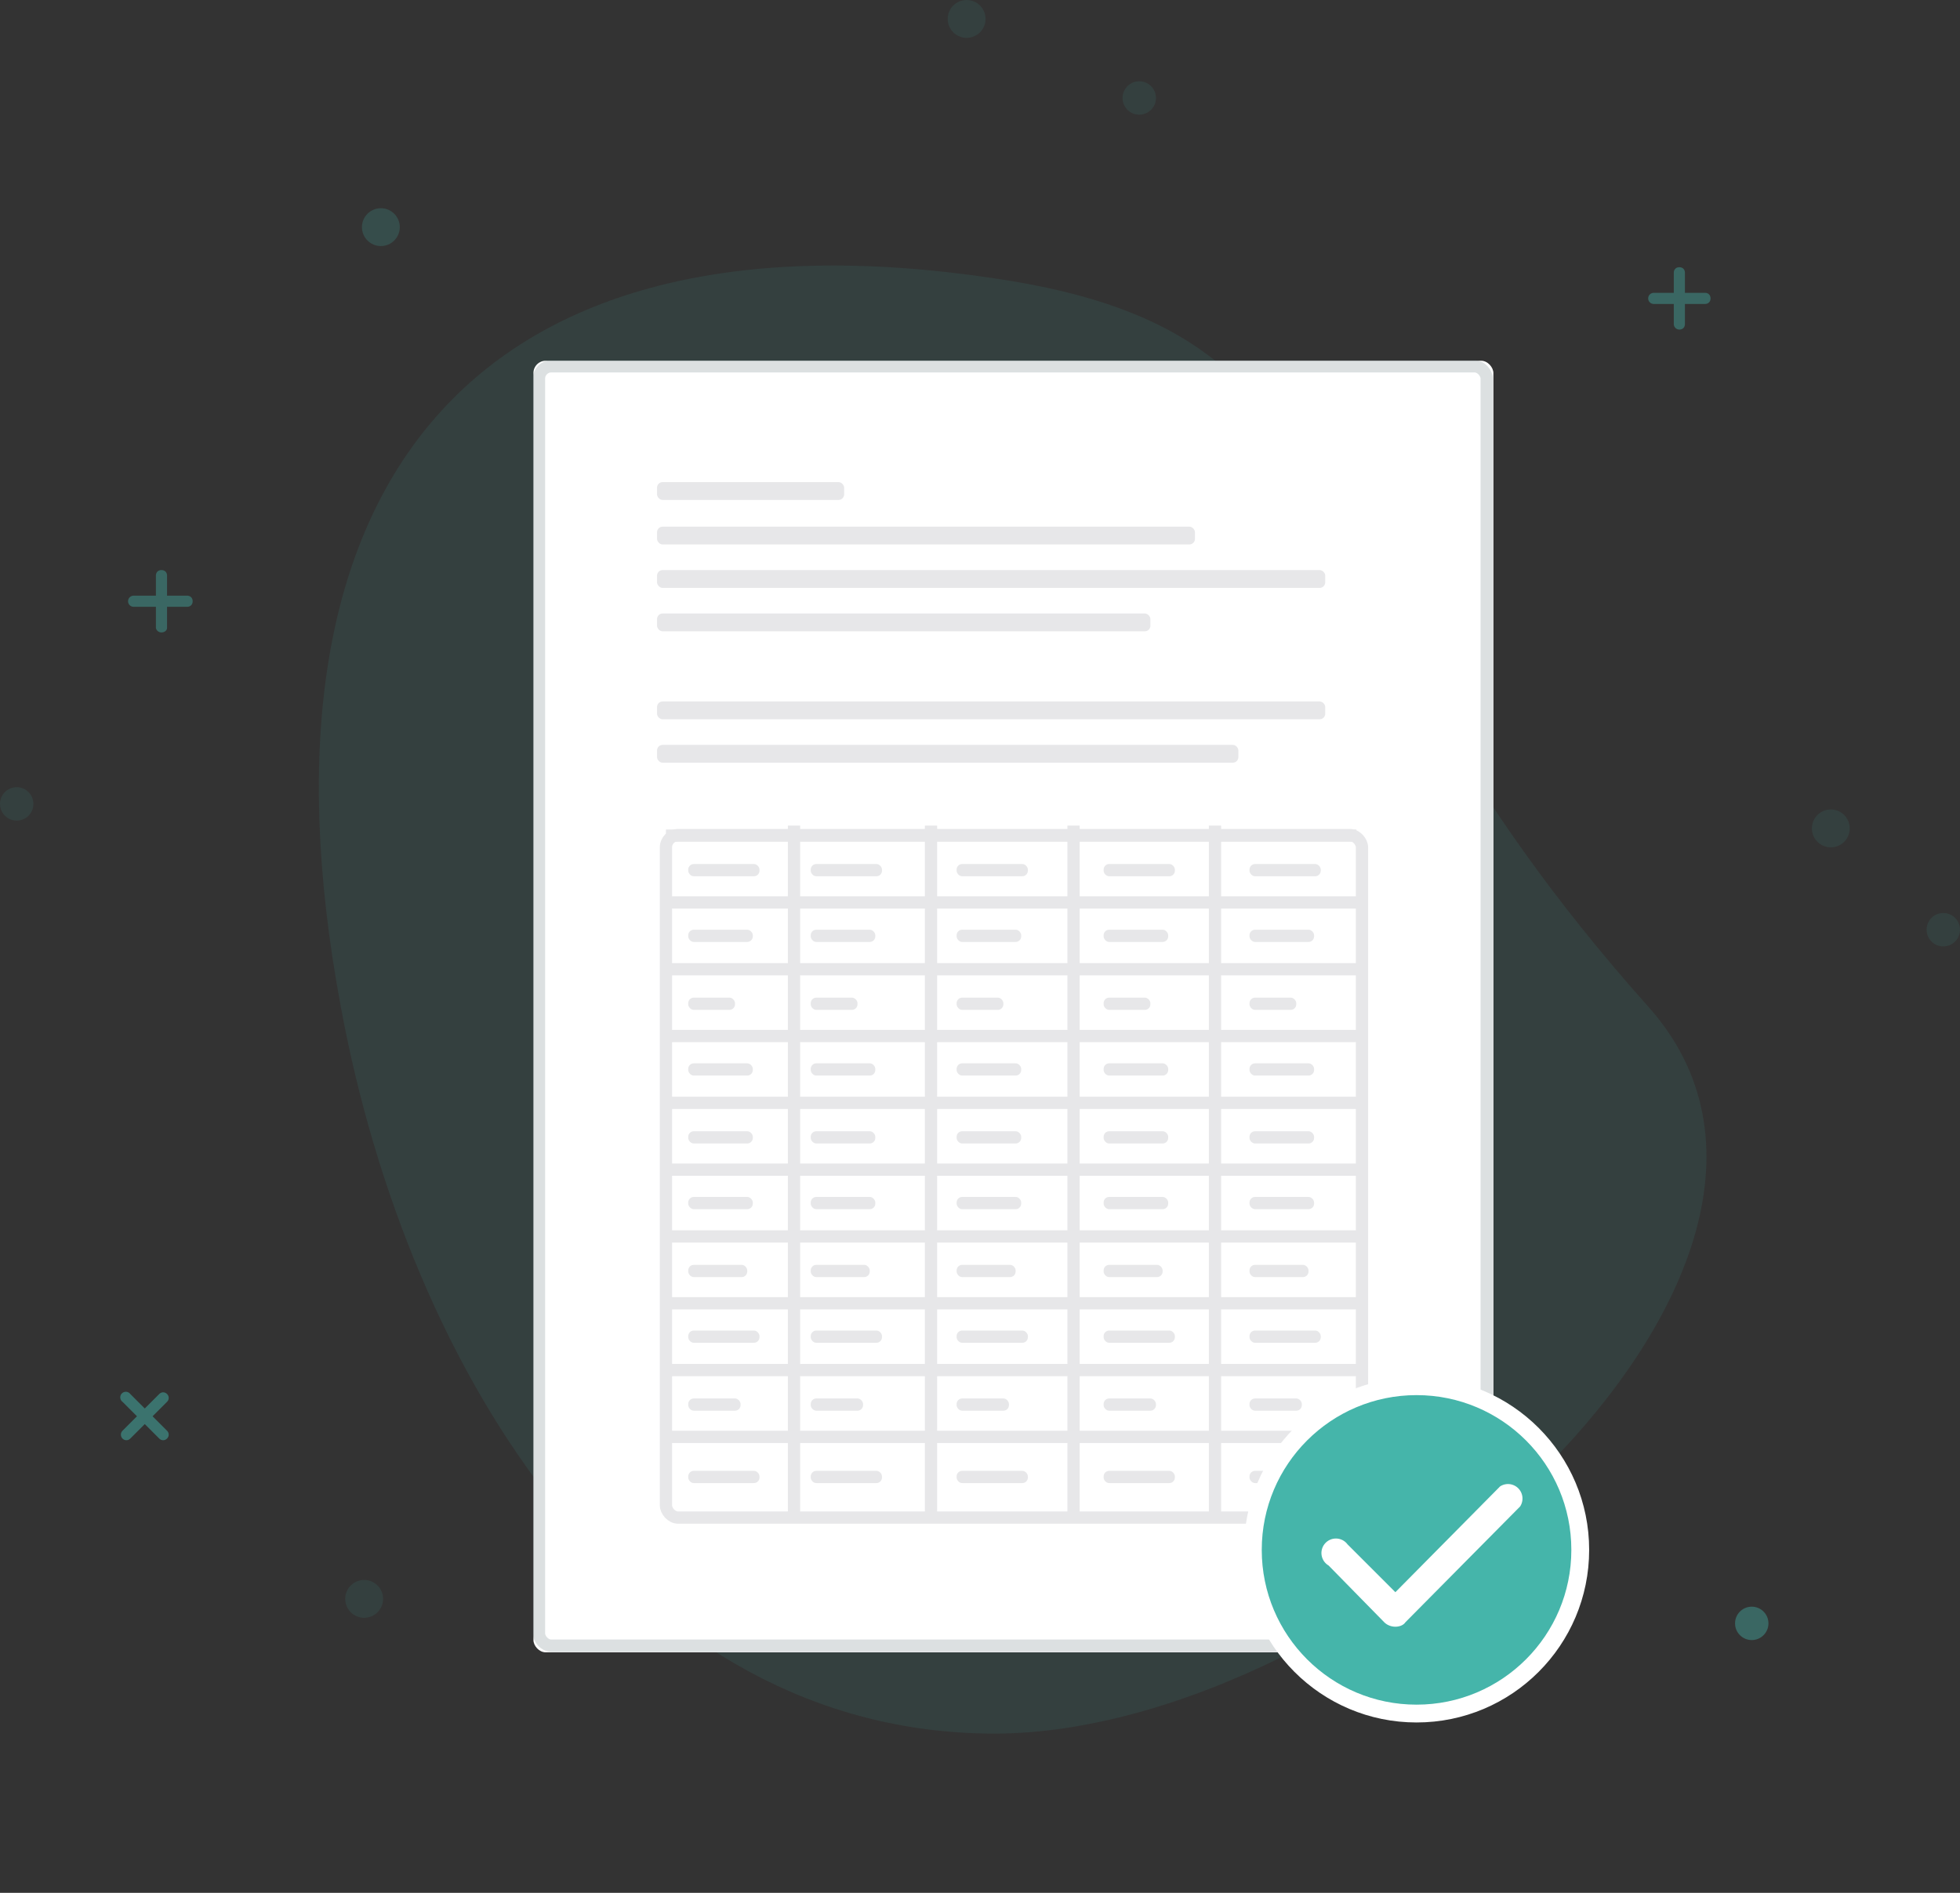 <svg width="176" height="170" xmlns="http://www.w3.org/2000/svg" xmlns:xlink="http://www.w3.org/1999/xlink"><rect width="100%" height="100%" fill="#333333" stroke="none"/><defs><rect id="a" x=".4" width="86.2" height="116" rx="1.1"/><rect id="b" x="11.7" y="42.1" width="63.6" height="62.4" rx="1.1"/></defs><g fill="none" fill-rule="evenodd"><path d="M89.3 155.7c32.4 0 79.8-41.7 58.7-65.3-35-39.2-23.3-60.2-58.7-65.4-46.6-7-67.5 18.3-58.7 65.4 6.1 33 26.2 65.3 58.7 65.3z" fill="#45B5AA" opacity=".1"/><g transform="translate(47.5 32.4)"><use fill="#FFF" xlink:href="#a"/><rect stroke-opacity=".2" stroke="#53646C" stroke-width="1.1" x=".9" y=".5" width="85.1" height="114.9" rx="1.1"/><rect fill="#E7E7E9" x="11.5" y="10.9" width="16.8" height="1.6" rx=".5"/><rect fill="#E7E7E9" x="11.5" y="14.9" width="48.3" height="1.6" rx=".5"/><rect fill="#E7E7E9" x="11.5" y="18.8" width="60" height="1.6" rx=".5"/><rect fill="#E7E7E9" x="11.5" y="22.7" width="44.3" height="1.6" rx=".5"/><rect fill="#E7E7E9" x="11.5" y="30.6" width="60" height="1.6" rx=".5"/><rect fill="#E7E7E9" x="11.5" y="34.5" width="52.2" height="1.6" rx=".5"/><use fill="#FFF" xlink:href="#b"/><rect stroke="#E7E7E9" stroke-width="1.1" x="12.3" y="42.6" width="62.5" height="61.3" rx="1.1"/></g><g transform="translate(61.8 77.2)" fill="#CFD0D3" opacity=".5"><rect y=".4" width="6.4" height="1.1" rx=".5"/><rect y="6.3" width="5.8" height="1.1" rx=".5"/><rect y="12.4" width="4.2" height="1.1" rx=".5"/><rect y="18.3" width="5.8" height="1.1" rx=".5"/><rect y="24.4" width="5.8" height="1.1" rx=".5"/><rect y="30.3" width="5.8" height="1.1" rx=".5"/><rect y="36.4" width="5.3" height="1.1" rx=".5"/><rect y="42.3" width="6.4" height="1.1" rx=".5"/><rect y="48.4" width="4.7" height="1.1" rx=".5"/><rect y="54.9" width="6.4" height="1.1" rx=".5"/><rect x="11" y=".4" width="6.4" height="1.1" rx=".5"/><rect x="11" y="6.3" width="5.8" height="1.1" rx=".5"/><rect x="11" y="12.4" width="4.2" height="1.1" rx=".5"/><rect x="11" y="18.3" width="5.8" height="1.1" rx=".5"/><rect x="11" y="24.4" width="5.8" height="1.1" rx=".5"/><rect x="11" y="30.3" width="5.8" height="1.1" rx=".5"/><rect x="11" y="36.4" width="5.3" height="1.1" rx=".5"/><rect x="11" y="42.3" width="6.4" height="1.1" rx=".5"/><rect x="11" y="48.4" width="4.7" height="1.1" rx=".5"/><rect x="11" y="54.9" width="6.4" height="1.1" rx=".5"/><rect x="24.1" y=".4" width="6.4" height="1.1" rx=".5"/><rect x="24.1" y="6.3" width="5.8" height="1.1" rx=".5"/><rect x="24.1" y="12.4" width="4.2" height="1.1" rx=".5"/><rect x="24.1" y="18.3" width="5.8" height="1.1" rx=".5"/><rect x="24.1" y="24.4" width="5.8" height="1.1" rx=".5"/><rect x="24.1" y="30.3" width="5.8" height="1.1" rx=".5"/><rect x="24.1" y="36.4" width="5.3" height="1.1" rx=".5"/><rect x="24.1" y="42.3" width="6.4" height="1.1" rx=".5"/><rect x="24.1" y="48.4" width="4.7" height="1.1" rx=".5"/><rect x="24.1" y="54.9" width="6.4" height="1.1" rx=".5"/><rect x="37.3" y=".4" width="6.4" height="1.1" rx=".5"/><rect x="37.3" y="6.3" width="5.8" height="1.1" rx=".5"/><rect x="37.3" y="12.4" width="4.2" height="1.1" rx=".5"/><rect x="37.3" y="18.3" width="5.8" height="1.1" rx=".5"/><rect x="37.3" y="24.4" width="5.8" height="1.1" rx=".5"/><rect x="37.3" y="30.3" width="5.8" height="1.1" rx=".5"/><rect x="37.3" y="36.4" width="5.3" height="1.1" rx=".5"/><rect x="37.3" y="42.3" width="6.4" height="1.1" rx=".5"/><rect x="37.3" y="48.4" width="4.7" height="1.1" rx=".5"/><rect x="37.3" y="54.9" width="6.4" height="1.1" rx=".5"/><rect x="50.4" y=".4" width="6.4" height="1.1" rx=".5"/><rect x="50.4" y="6.3" width="5.8" height="1.1" rx=".5"/><rect x="50.4" y="12.4" width="4.2" height="1.1" rx=".5"/><rect x="50.4" y="18.3" width="5.8" height="1.1" rx=".5"/><rect x="50.4" y="24.4" width="5.8" height="1.1" rx=".5"/><rect x="50.4" y="30.3" width="5.8" height="1.1" rx=".5"/><rect x="50.4" y="36.4" width="5.3" height="1.1" rx=".5"/><rect x="50.4" y="42.3" width="6.4" height="1.1" rx=".5"/><rect x="50.4" y="48.4" width="4.7" height="1.1" rx=".5"/><rect x="50.4" y="54.9" width="6.4" height="1.1" rx=".5"/></g><path d="M59.8 74.5h62v1.1h-62zm0 36h62v1.1h-62zm0-12h62v1.1h-62zm0-12h62v1.1h-62zm0 36h62v1.1h-62zm0-42h62v1.1h-62zm0 36h62v1.1h-62zm0-12h62v1.1h-62zm0-12h62v1.1h-62zm0 36h62v1.1h-62z" fill="#E7E7E9"/><path d="M71.3 74.7v60.8m25.1-60.8v60.8M83.6 74.7v60.8m25.5-60.8v60.8" stroke="#E7E7E9" stroke-linecap="square" stroke-width="1.1"/><g transform="translate(112.5 124.5)"><ellipse stroke="#FFF" stroke-width="1.6" fill="#45B5AA" cx="14.7" cy="14.7" rx="14.7" ry="14.7"/><path d="M12.8 21.6c-.3 0-.7-.1-1-.4l-5-5.1a1.3 1.3 0 1 1 1.7-1.9l4.3 4.3L22.2 9a1.3 1.3 0 0 1 1.8 1.8L13.7 21.2c-.2.3-.6.4-.9.4z" fill="#FFF" fill-rule="nonzero"/></g><ellipse fill="#45B5AA" opacity=".1" cx="102.3" cy="8.8" rx="1.5" ry="1.5"/><ellipse fill="#45B5AA" opacity=".1" cx="1.5" cy="72.2" rx="1.5" ry="1.5"/><ellipse fill="#45B5AA" opacity=".1" cx="174.5" cy="83.5" rx="1.5" ry="1.5"/><ellipse fill="#45B5AA" opacity=".4" cx="157.3" cy="145.8" rx="1.5" ry="1.5"/><ellipse fill="#45B5AA" opacity=".1" cx="86.8" cy="1.7" rx="1.7" ry="1.7"/><ellipse fill="#45B5AA" opacity=".1" cx="164.4" cy="74.4" rx="1.7" ry="1.7"/><ellipse fill="#45B5AA" opacity=".1" cx="32.7" cy="143.6" rx="1.7" ry="1.7"/><ellipse fill="#45B5AA" opacity=".2" cx="34.2" cy="20.4" rx="1.7" ry="1.7"/><path d="M150.3 27.3h-1.8a.5.5 0 0 1 0-1h1.8v-1.8c0-.3.2-.5.5-.5s.5.2.5.5v1.8h1.8c.3 0 .5.2.5.5s-.2.5-.5.5h-1.8v1.8c0 .3-.2.5-.5.5a.5.5 0 0 1-.5-.5v-1.8zM14 54.5h-2a.5.5 0 1 1 0-1h2v-1.8c0-.3.2-.5.5-.5s.5.2.5.5v1.8h1.8c.3 0 .5.2.5.5s-.2.5-.5.5H15v1.9c0 .2-.2.4-.5.4a.5.5 0 0 1-.5-.4v-1.9z" fill="#45B5AA" opacity=".4"/><path d="M12.3 127.2l-1.3-1.3a.5.5 0 1 1 .7-.7l1.3 1.3 1.3-1.3c.2-.2.5-.2.7 0 .2.2.2.5 0 .7l-1.3 1.3 1.3 1.3c.2.2.2.5 0 .7-.2.2-.5.2-.7 0l-1.3-1.3-1.3 1.3c-.2.2-.5.2-.7 0a.5.5 0 0 1 0-.7l1.3-1.3z" fill="#45B5AA" opacity=".5"/></g></svg>